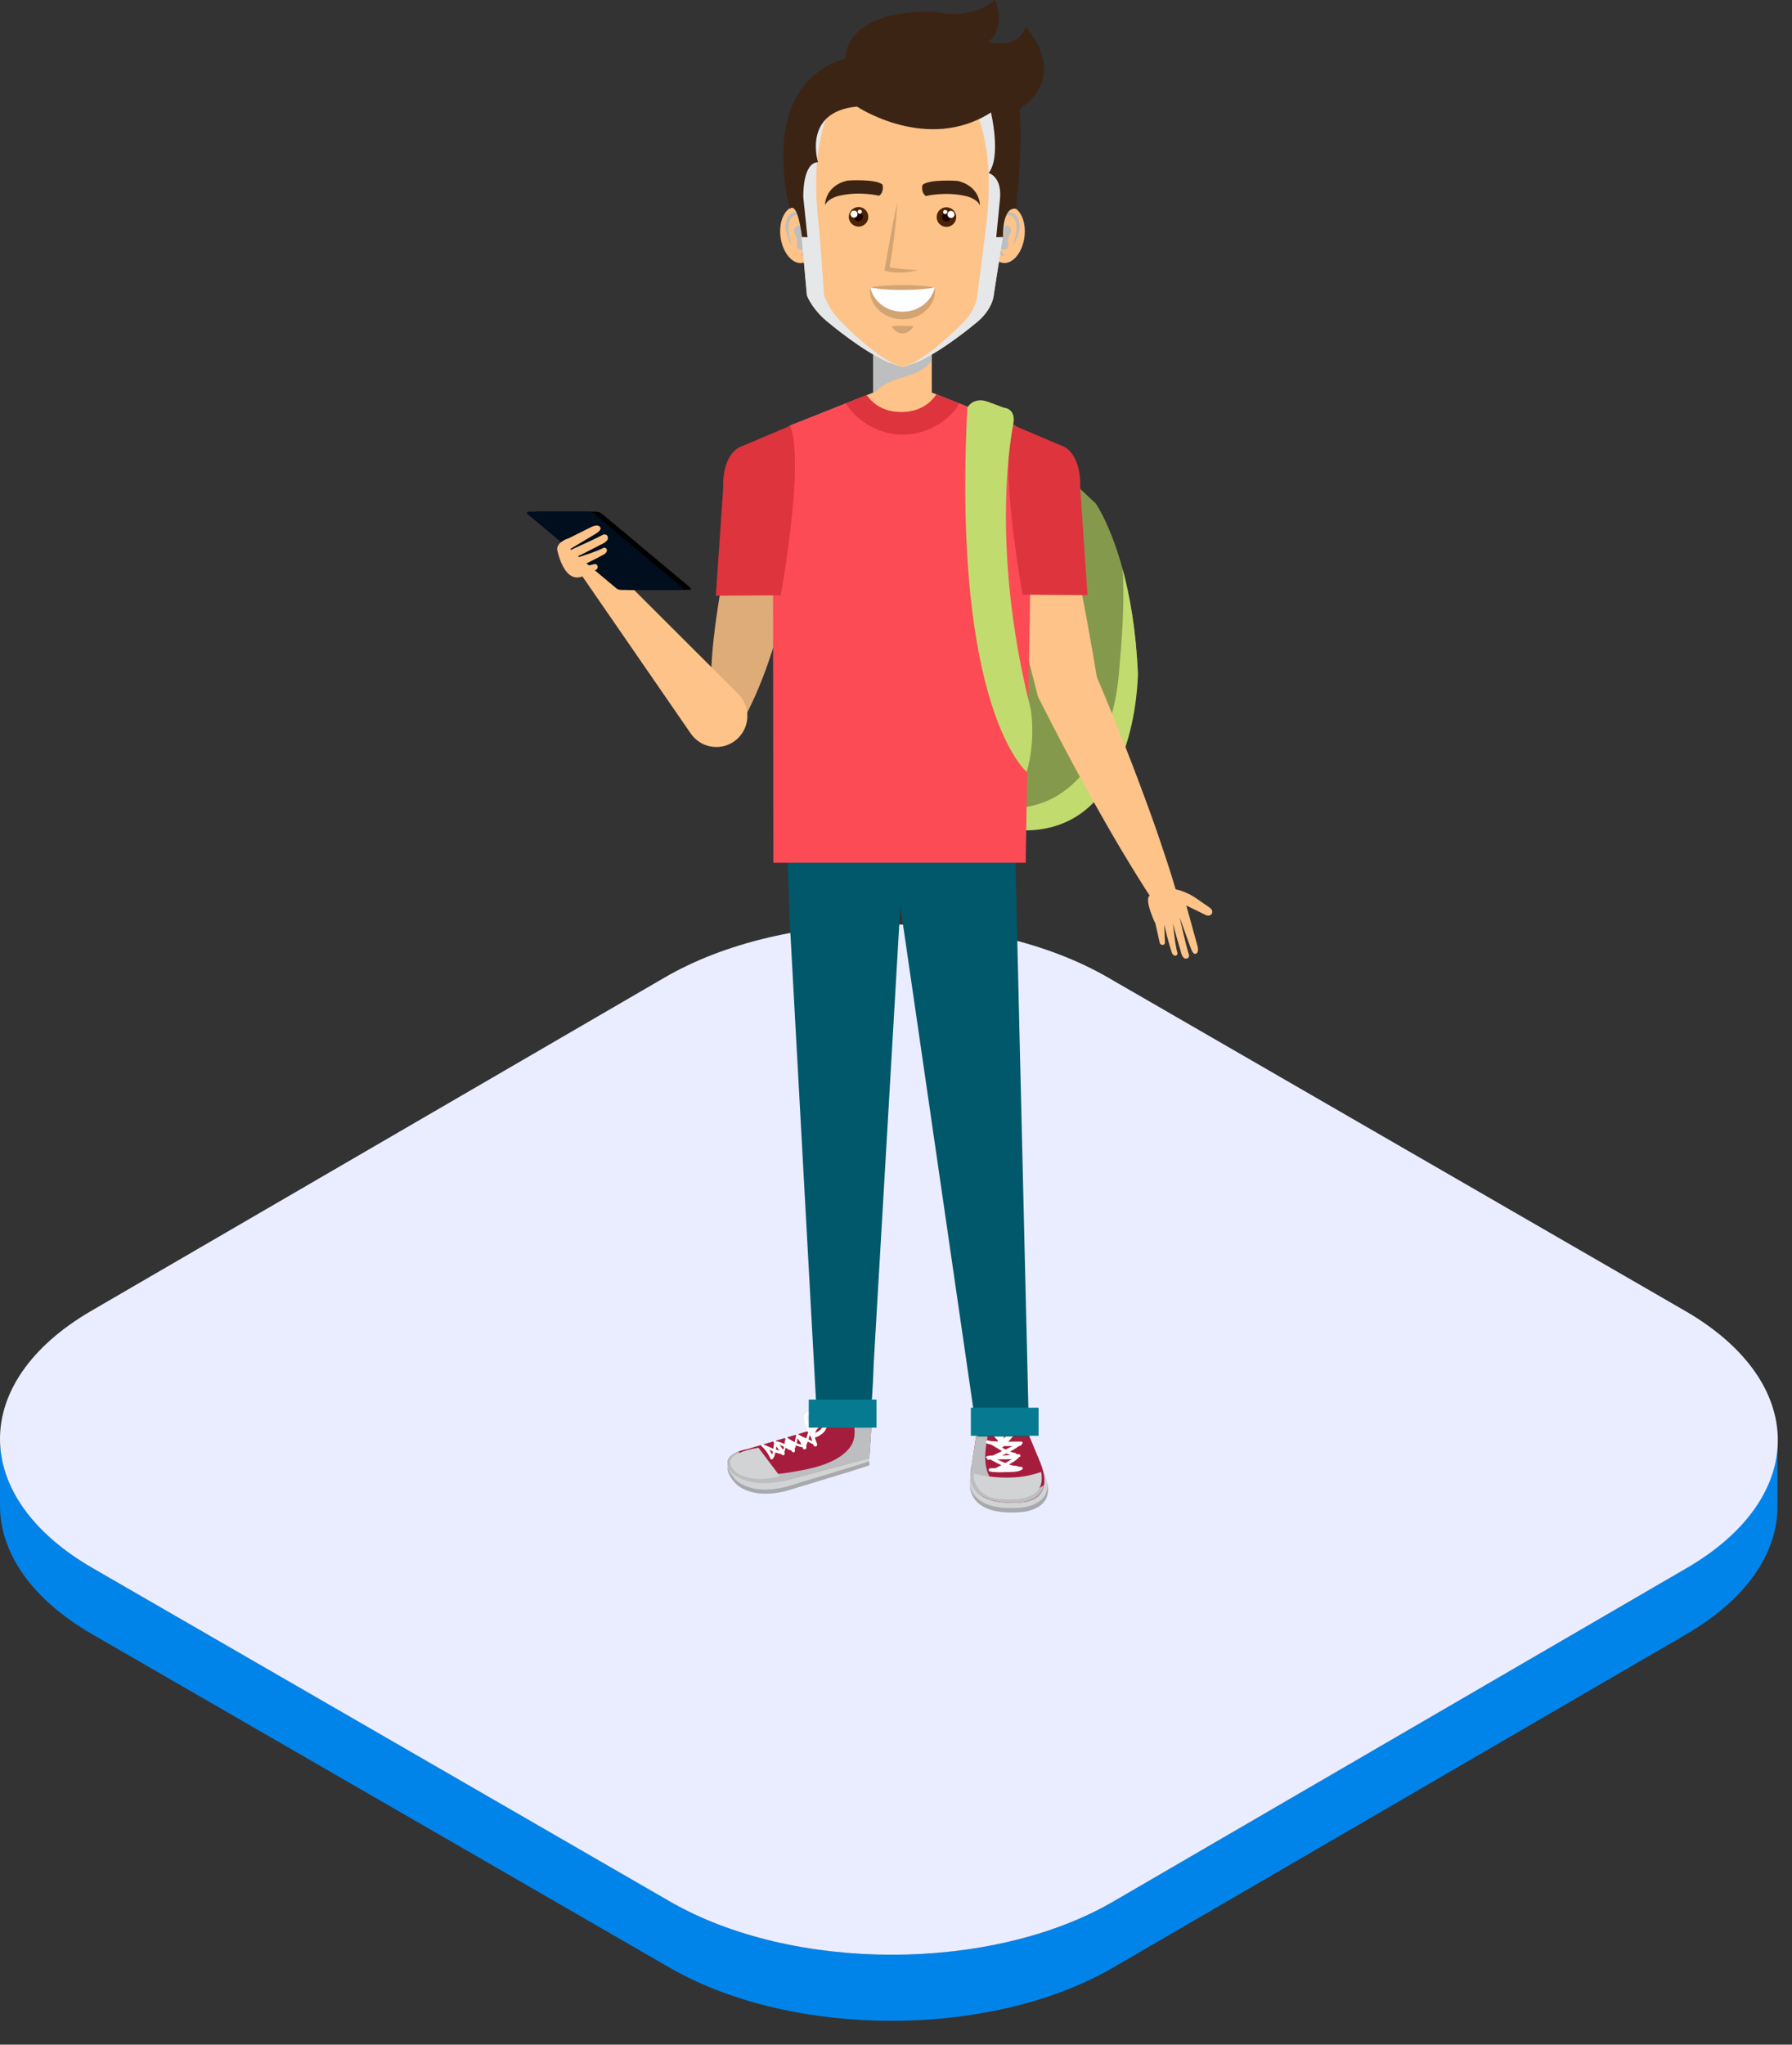 <svg width="64" height="73" viewBox="0 0 64 73" fill="none" xmlns="http://www.w3.org/2000/svg">
<rect x="0" y="0" width="64" height="73" fill="#333333" stroke="none"/>
<path d="M60.239 55.985L39.767 67.886C35.408 70.423 28.31 70.423 23.921 67.886L3.307 55.985C1.101 54.707 -0.005 53.033 0.001 51.365V53.731C-0.011 55.405 1.095 57.079 3.301 58.351L23.909 70.246C28.298 72.783 35.39 72.783 39.756 70.246L60.228 58.345C62.392 57.085 63.481 55.44 63.481 53.79V51.424C63.481 53.074 62.398 54.725 60.233 55.979L60.239 55.985Z" fill="#0184E9"/>
<path d="M60.186 46.804C64.575 49.342 64.599 53.447 60.239 55.984L39.767 67.885C35.408 70.423 28.31 70.423 23.921 67.885L3.307 55.984C-1.082 53.447 -1.105 49.342 3.254 46.804L23.732 34.903C28.091 32.366 35.189 32.366 39.578 34.903L60.186 46.804Z" fill="#EAEDFF"/>
<path d="M28.702 18.115C28.702 18.115 28.663 18.633 28.528 19.394C28.397 20.155 28.172 21.16 27.896 22.153C27.829 22.402 27.755 22.649 27.684 22.894C27.61 23.137 27.535 23.376 27.455 23.606C27.376 23.836 27.294 24.056 27.213 24.265C27.129 24.474 27.049 24.671 26.968 24.85C26.806 25.21 26.656 25.507 26.54 25.712C26.483 25.815 26.435 25.896 26.401 25.951C26.368 26.005 26.349 26.034 26.349 26.034C26.196 26.254 25.893 26.308 25.673 26.154C25.565 26.079 25.498 25.967 25.474 25.848C25.474 25.848 25.468 25.814 25.461 25.751C25.453 25.688 25.44 25.595 25.431 25.477C25.407 25.241 25.391 24.909 25.39 24.515C25.39 24.317 25.395 24.104 25.403 23.881C25.414 23.656 25.429 23.422 25.45 23.18C25.472 22.938 25.499 22.689 25.531 22.437C25.566 22.185 25.598 21.929 25.639 21.674C25.791 20.654 25.993 19.646 26.184 18.897C26.37 18.147 26.545 17.658 26.545 17.658C26.752 17.079 27.388 16.776 27.968 16.983C28.452 17.156 28.742 17.628 28.705 18.117L28.702 18.115Z" fill="#DEAC79"/>
<path d="M35.301 14.35C35.301 14.35 38.107 17.019 39.134 17.977C39.134 17.977 40.457 19.848 40.639 24.045C40.639 24.045 40.502 29.657 36.44 29.645C36.44 29.645 34.889 29.964 35.002 27.044L35.301 14.35Z" fill="#85994D"/>
<path d="M40.639 24.047C40.572 22.497 40.349 21.265 40.095 20.326C40.101 20.427 40.107 20.529 40.111 20.629C40.152 21.761 40.06 22.93 39.96 24.059C39.773 26.19 38.768 28.562 36.488 28.836C36.091 28.884 35.795 29.167 35.435 29.188C35.859 29.763 36.44 29.645 36.44 29.645C40.639 29.794 40.639 24.045 40.639 24.045V24.047Z" fill="#C1DB6F"/>
<path d="M37.475 16.196C37.572 16.526 37.66 16.859 37.746 17.191C37.832 17.524 37.91 17.858 37.993 18.191L38.222 19.194C38.297 19.528 38.368 19.865 38.438 20.2C38.508 20.535 38.577 20.872 38.641 21.209C38.708 21.546 38.77 21.882 38.833 22.22C38.957 22.895 39.074 23.572 39.186 24.249L39.106 24.014C39.376 24.649 39.642 25.287 39.899 25.927C40.028 26.247 40.156 26.568 40.281 26.891C40.408 27.212 40.531 27.536 40.653 27.859C40.897 28.506 41.135 29.156 41.361 29.812C41.47 30.142 41.585 30.468 41.692 30.799C41.799 31.13 41.904 31.461 42.001 31.797C42.07 32.038 41.932 32.288 41.691 32.357C41.498 32.413 41.296 32.332 41.19 32.173C40.995 31.883 40.809 31.589 40.626 31.294C40.441 31 40.264 30.702 40.084 30.405C39.728 29.809 39.384 29.208 39.046 28.605C38.878 28.302 38.709 28 38.547 27.696C38.38 27.393 38.219 27.087 38.056 26.783C37.733 26.172 37.417 25.559 37.105 24.943L37.069 24.872L37.027 24.706C36.855 24.041 36.685 23.376 36.525 22.709C36.445 22.375 36.364 22.041 36.289 21.707C36.211 21.373 36.137 21.038 36.065 20.702C35.992 20.367 35.92 20.032 35.853 19.695L35.654 18.685C35.594 18.347 35.53 18.01 35.473 17.67C35.417 17.332 35.363 16.993 35.317 16.652C35.238 16.046 35.664 15.49 36.27 15.409C36.818 15.337 37.325 15.679 37.476 16.192L37.475 16.196Z" fill="#FDC388"/>
<path d="M41.035 32.001C41.696 31.333 42.72 32.07 42.72 32.07C42.842 32.159 42.969 32.242 43.092 32.328C43.125 32.351 43.158 32.373 43.191 32.396C43.34 32.495 43.286 32.61 43.286 32.61C43.219 32.738 43.073 32.674 43.073 32.674L42.368 32.328L42.768 33.776C42.768 33.776 42.842 34.02 42.697 34.054C42.697 34.054 42.613 34.098 42.528 33.853L42.128 32.744C42.128 32.744 42.362 33.787 42.467 34.105C42.467 34.105 42.472 34.261 42.309 34.218C42.309 34.218 42.216 34.188 42.168 33.959C42.168 33.959 41.905 33.077 41.89 32.948C41.89 32.948 41.961 33.731 42.054 34.032C42.054 34.032 42.064 34.118 41.964 34.121C41.964 34.121 41.892 34.12 41.849 34.006C41.849 34.006 41.707 33.579 41.58 33.012L41.607 33.664C41.607 33.664 41.592 33.739 41.521 33.736C41.521 33.736 41.434 33.745 41.415 33.645L41.266 32.978C41.266 32.978 40.894 32.214 41.032 32.001H41.035Z" fill="#FDC388"/>
<path d="M36.711 51.263L37.227 52.454C37.991 53.979 36.377 53.992 36.377 53.992C34.269 54.117 34.662 52.7 34.662 52.7L34.889 51.263C34.889 51.263 35.8 51.612 36.711 51.263Z" fill="#D1D3D4"/>
<path d="M36.617 50.922L37.099 52.086C37.837 53.731 36.309 53.646 36.309 53.646C34.246 53.738 34.702 52.327 34.702 52.327L34.914 50.922C34.914 50.922 35.766 51.263 36.615 50.922H36.617Z" fill="#A61C3D"/>
<g style="mix-blend-mode:multiply">
<path d="M36.139 53.267C35.004 53.041 35.104 51.928 35.334 51.032C35.079 50.986 34.915 50.922 34.915 50.922L34.703 52.327C34.703 52.327 34.218 53.702 36.302 53.653C36.302 53.653 37.16 53.667 37.284 53.02C36.968 53.251 36.537 53.348 36.139 53.268V53.267Z" fill="#BCBEC0"/>
</g>
<path d="M35.661 53.512C36.413 53.579 37.364 53.521 37.183 52.551C37.054 52.6 36.865 52.651 36.737 52.678C36.11 52.812 35.376 52.759 34.766 52.608C34.766 52.922 34.962 53.45 35.66 53.512H35.661Z" fill="#D1D3D4"/>
<path d="M37.408 52.946C37.47 53.825 36.357 53.835 36.357 53.835C35.078 53.91 34.72 53.419 34.636 53.02C34.661 53.429 34.926 54.076 36.379 53.991C36.379 53.991 37.621 53.98 37.409 52.946H37.408Z" fill="#A7A9AC"/>
<path d="M36.489 52.374C36.447 52.364 36.402 52.361 36.356 52.361C36.315 52.324 36.269 52.337 36.213 52.329C36.153 52.321 36.094 52.303 36.035 52.283C36.154 52.22 36.274 52.149 36.366 52.056C36.373 52.049 36.373 52.042 36.376 52.035C36.389 52.029 36.404 52.023 36.417 52.016C36.465 51.99 36.441 51.919 36.389 51.917C36.358 51.917 36.326 51.917 36.294 51.92C36.299 51.9 36.288 51.878 36.259 51.873C36.194 51.865 36.133 51.847 36.075 51.824C36.191 51.761 36.3 51.693 36.402 51.622C36.407 51.622 36.413 51.622 36.418 51.622C36.462 51.622 36.486 51.59 36.491 51.556C36.495 51.553 36.5 51.549 36.504 51.546C36.55 51.511 36.492 51.444 36.445 51.47C36.444 51.47 36.443 51.471 36.441 51.472C36.434 51.47 36.428 51.468 36.418 51.468C36.281 51.468 36.146 51.471 36.009 51.471C36.28 51.185 36.532 50.858 36.471 50.444C36.465 50.394 36.388 50.362 36.347 50.394C36.09 50.592 35.853 50.832 35.735 51.126C35.72 51.056 35.705 50.985 35.687 50.915C35.65 50.77 35.61 50.509 35.468 50.421C35.307 50.321 35.256 50.636 35.263 50.722C35.282 50.973 35.439 51.249 35.631 51.42C35.634 51.435 35.636 51.45 35.639 51.466C35.55 51.463 35.46 51.457 35.371 51.45C35.341 51.44 35.311 51.427 35.281 51.42C35.259 51.415 35.244 51.429 35.238 51.446C35.203 51.459 35.203 51.519 35.242 51.533C35.296 51.552 35.35 51.566 35.405 51.578C35.524 51.65 35.643 51.724 35.764 51.794C35.772 51.798 35.78 51.804 35.788 51.808C35.679 51.86 35.569 51.912 35.459 51.964C35.386 51.967 35.315 51.972 35.245 51.99C35.208 51.999 35.209 52.054 35.245 52.062C35.249 52.062 35.253 52.062 35.257 52.065C35.245 52.09 35.268 52.125 35.3 52.118C35.32 52.114 35.341 52.109 35.361 52.103C35.486 52.17 35.623 52.246 35.764 52.309C35.694 52.344 35.626 52.381 35.557 52.417C35.494 52.417 35.431 52.42 35.368 52.421C35.305 52.424 35.286 52.522 35.353 52.535C35.375 52.539 35.397 52.54 35.419 52.544C35.427 52.552 35.438 52.559 35.452 52.554C35.456 52.554 35.46 52.551 35.463 52.55C35.619 52.568 35.775 52.565 35.932 52.558C36.103 52.551 36.354 52.566 36.5 52.468C36.536 52.443 36.533 52.385 36.488 52.373L36.489 52.374ZM35.412 50.748C35.4 50.695 35.405 50.648 35.42 50.598C35.42 50.594 35.422 50.592 35.423 50.588C35.449 50.633 35.463 50.695 35.475 50.737C35.522 50.884 35.554 51.033 35.584 51.184C35.505 51.045 35.442 50.891 35.411 50.748H35.412ZM36.31 50.642C36.276 50.922 36.046 51.162 35.836 51.364C35.891 51.073 36.083 50.836 36.31 50.642ZM35.782 51.675C35.801 51.672 35.821 51.665 35.839 51.648C35.844 51.641 35.851 51.635 35.858 51.629C35.958 51.631 36.057 51.629 36.157 51.629C36.075 51.671 35.994 51.711 35.912 51.752C35.868 51.728 35.825 51.702 35.783 51.676L35.782 51.675ZM35.949 51.891C35.994 51.912 36.042 51.93 36.09 51.941C36.007 51.952 35.927 51.961 35.846 51.964C35.827 51.964 35.807 51.964 35.788 51.964C35.843 51.941 35.897 51.916 35.949 51.891ZM35.844 52.099C35.934 52.099 36.036 52.101 36.135 52.093C36.059 52.14 35.984 52.19 35.907 52.235C35.901 52.232 35.892 52.229 35.886 52.227C35.797 52.191 35.705 52.145 35.612 52.102C35.69 52.102 35.768 52.102 35.843 52.101L35.844 52.099Z" fill="white"/>
<path d="M29.359 50.294L29.237 50.982L26.683 51.738C26.683 51.738 25.466 51.925 26.244 52.677C26.244 52.677 26.94 53.257 28.082 52.853L30.462 52.22L31.048 52.062L31.162 50.342L29.359 50.292V50.294Z" fill="#A61C3D"/>
<g style="mix-blend-mode:multiply">
<path d="M30.36 50.321C30.501 50.747 30.632 51.275 30.375 51.646C30.012 52.17 29.192 52.392 28.597 52.499C28.042 52.599 27.306 52.751 26.779 52.484C26.565 52.376 26.446 52.039 26.386 51.819C26.086 51.932 25.734 52.183 26.245 52.677C26.245 52.677 26.942 53.257 28.083 52.853L30.464 52.22L31.05 52.062L31.163 50.342L30.36 50.32V50.321Z" fill="#BCBEC0"/>
</g>
<path d="M27.859 52.712C27.773 52.729 27.685 52.744 27.6 52.759C27.236 52.825 26.827 52.822 26.482 52.679C26.219 52.57 25.874 52.203 26.241 51.964C26.483 51.806 26.799 51.738 27.08 51.688C27.083 51.688 27.086 51.686 27.088 51.686L27.859 52.712Z" fill="#D1D3D4"/>
<path d="M27.136 52.99C27.351 53.006 27.6 52.99 27.879 52.916C27.641 52.958 27.385 52.987 27.136 52.99Z" fill="#A61C3D"/>
<path d="M29.537 50.758C29.533 50.726 29.497 50.699 29.466 50.7C29.326 50.707 29.208 50.777 29.118 50.874C29.118 50.633 29.063 50.376 28.861 50.411C28.616 50.455 28.727 50.797 28.844 51.05C28.829 51.059 28.818 51.078 28.829 51.094C28.84 51.112 28.851 51.129 28.862 51.145C28.836 51.213 28.816 51.283 28.792 51.352C28.702 51.312 28.613 51.271 28.527 51.222C28.512 51.209 28.498 51.198 28.482 51.189C28.453 51.174 28.412 51.197 28.423 51.231C28.427 51.242 28.432 51.253 28.436 51.264C28.41 51.331 28.401 51.406 28.383 51.475C28.383 51.479 28.38 51.484 28.379 51.489C28.305 51.45 28.234 51.406 28.163 51.363C28.142 51.339 28.12 51.319 28.096 51.302C28.065 51.282 28.034 51.313 28.038 51.343C28.041 51.361 28.048 51.378 28.053 51.394C28.03 51.442 28.022 51.499 28.016 51.556C27.926 51.513 27.827 51.469 27.729 51.46C27.723 51.454 27.716 51.447 27.711 51.442C27.671 51.405 27.599 51.45 27.63 51.501C27.636 51.51 27.642 51.519 27.648 51.527C27.634 51.572 27.631 51.621 27.626 51.666C27.625 51.684 27.622 51.702 27.619 51.72C27.615 51.718 27.611 51.717 27.607 51.716C27.482 51.671 27.366 51.603 27.24 51.562C27.235 51.561 27.229 51.562 27.224 51.562C27.191 51.562 27.159 51.599 27.191 51.627C27.343 51.757 27.437 51.901 27.518 52.08C27.54 52.129 27.607 52.103 27.611 52.058C27.619 52.054 27.627 52.048 27.633 52.037C27.663 51.979 27.679 51.916 27.693 51.853C27.763 51.879 27.834 51.902 27.905 51.913C27.907 51.917 27.909 51.92 27.911 51.924C27.919 51.943 27.944 51.957 27.963 51.955C27.982 51.955 27.993 51.951 28.007 51.939C28.029 51.92 28.029 51.888 28.019 51.864C28.016 51.857 28.011 51.85 28.008 51.843C28.033 51.794 28.044 51.735 28.055 51.684C28.119 51.727 28.197 51.784 28.258 51.776C28.275 51.814 28.282 51.836 28.324 51.851C28.345 51.859 28.368 51.849 28.38 51.831C28.401 51.799 28.395 51.76 28.38 51.72C28.404 51.686 28.42 51.646 28.431 51.603C28.502 51.636 28.581 51.664 28.658 51.666C28.662 51.677 28.666 51.687 28.67 51.698C28.698 51.78 28.81 51.75 28.799 51.666C28.798 51.654 28.794 51.643 28.791 51.631C28.806 51.578 28.825 51.523 28.846 51.468C28.911 51.501 28.978 51.534 29.046 51.567C29.048 51.576 29.051 51.586 29.055 51.595C29.087 51.688 29.217 51.638 29.18 51.546C29.154 51.482 29.132 51.404 29.102 51.328C29.362 51.242 29.581 51.05 29.536 50.754L29.537 50.758ZM27.573 51.933C27.545 51.875 27.51 51.814 27.466 51.761C27.489 51.77 27.512 51.782 27.536 51.791C27.558 51.801 27.581 51.81 27.604 51.821C27.597 51.859 27.586 51.898 27.573 51.933ZM27.712 51.751C27.718 51.717 27.723 51.68 27.727 51.642C27.764 51.691 27.803 51.74 27.837 51.791C27.796 51.777 27.755 51.764 27.714 51.751H27.712ZM27.967 51.766C27.928 51.702 27.887 51.639 27.838 51.582C27.893 51.606 27.949 51.628 28.001 51.654C27.993 51.69 27.979 51.728 27.967 51.768V51.766ZM28.843 50.54C28.936 50.426 28.972 50.816 28.973 50.843C28.973 50.901 28.973 50.962 28.968 51.022C28.958 51.001 28.948 50.981 28.94 50.96C28.907 50.882 28.774 50.622 28.844 50.539L28.843 50.54ZM28.547 51.561C28.514 51.551 28.483 51.539 28.451 51.526C28.453 51.517 28.456 51.508 28.457 51.499C28.468 51.452 28.48 51.401 28.486 51.35C28.506 51.378 28.527 51.404 28.544 51.431C28.576 51.476 28.599 51.523 28.621 51.571C28.59 51.568 28.561 51.567 28.547 51.562V51.561ZM28.876 51.389C28.892 51.338 28.909 51.287 28.918 51.237C28.935 51.265 28.952 51.293 28.966 51.324C28.984 51.365 28.996 51.406 29.01 51.449C28.966 51.428 28.921 51.408 28.876 51.389ZM29.107 51.157C29.165 51.031 29.26 50.901 29.392 50.863C29.378 51.014 29.247 51.107 29.107 51.157Z" fill="white"/>
<path d="M31.048 52.063L30.462 52.221L28.082 52.855C26.821 53.156 26.255 52.667 26.255 52.667C26.096 52.559 26.014 52.4 25.992 52.293C25.953 52.453 26.005 52.66 26.237 52.926C26.237 52.926 26.742 53.583 28.115 53.217L30.454 52.507L31.041 52.317L31.048 52.065V52.063Z" fill="#D1D3D4"/>
<path d="M30.449 52.362L28.109 53.072C26.736 53.438 26.231 52.781 26.231 52.781C26.083 52.611 26.009 52.466 25.985 52.341C25.967 52.493 26.029 52.685 26.238 52.926C26.238 52.926 26.743 53.583 28.116 53.218L30.455 52.507L31.043 52.317L31.047 52.173L30.45 52.362H30.449Z" fill="#A7A9AC"/>
<path d="M33.278 12.406H31.186V14.455H33.278V12.406Z" fill="#FDC388"/>
<g style="mix-blend-mode:multiply">
<path d="M31.371 13.887C31.945 13.386 32.799 13.52 33.278 12.875V12.406H31.186V14.113C31.237 14.028 31.297 13.951 31.371 13.887Z" fill="#BCBEC0"/>
</g>
<path d="M35.322 8.297C35.248 8.852 35.471 9.341 35.82 9.387C36.169 9.434 36.513 9.022 36.587 8.465C36.66 7.909 36.437 7.42 36.087 7.374C35.738 7.327 35.394 7.739 35.32 8.295L35.322 8.297Z" fill="#FDC388"/>
<g style="mix-blend-mode:multiply">
<path d="M35.752 8.131C35.752 8.131 35.754 8.099 35.765 8.049C35.775 7.997 35.798 7.926 35.836 7.848C35.875 7.774 35.939 7.686 36.027 7.681C36.048 7.679 36.07 7.681 36.094 7.687C36.098 7.689 36.121 7.697 36.128 7.701C36.136 7.707 36.144 7.709 36.154 7.718C36.192 7.745 36.224 7.787 36.246 7.837C36.269 7.885 36.285 7.939 36.296 7.993C36.306 8.046 36.314 8.104 36.309 8.151C36.302 8.208 36.302 8.264 36.292 8.313C36.284 8.362 36.276 8.409 36.269 8.453C36.258 8.496 36.25 8.536 36.242 8.573C36.235 8.609 36.222 8.639 36.217 8.665C36.202 8.715 36.195 8.746 36.195 8.746C36.195 8.746 36.211 8.72 36.237 8.673C36.25 8.65 36.267 8.621 36.281 8.587C36.296 8.553 36.314 8.514 36.331 8.47C36.347 8.427 36.361 8.377 36.376 8.325C36.392 8.273 36.398 8.22 36.407 8.164C36.417 8.099 36.414 8.038 36.403 7.974C36.392 7.911 36.374 7.848 36.347 7.787C36.318 7.727 36.276 7.67 36.215 7.627C36.202 7.616 36.183 7.608 36.163 7.6C36.144 7.592 36.139 7.592 36.116 7.585C36.081 7.579 36.046 7.577 36.01 7.582C35.939 7.593 35.883 7.637 35.847 7.683C35.81 7.73 35.79 7.779 35.775 7.824C35.745 7.915 35.743 7.994 35.743 8.047C35.743 8.102 35.752 8.131 35.752 8.131Z" fill="#BCBEC0"/>
</g>
<g style="mix-blend-mode:multiply">
<path d="M35.752 8.131C35.752 8.131 35.716 8.072 35.943 8.054C35.943 8.054 36.2 8.088 36.068 8.366C36.039 8.427 36.016 8.488 36.003 8.554C35.987 8.647 36.035 8.772 35.98 8.855C35.907 8.963 35.704 8.907 35.684 8.785C35.669 8.692 35.776 8.532 35.827 8.465C35.827 8.465 35.977 8.261 35.753 8.134L35.752 8.131Z" fill="#BCBEC0"/>
</g>
<g style="mix-blend-mode:multiply">
<path d="M35.683 8.771C35.683 8.771 35.676 8.775 35.666 8.786C35.655 8.797 35.644 8.815 35.636 8.838C35.631 8.851 35.629 8.863 35.627 8.878C35.625 8.893 35.621 8.908 35.627 8.923C35.629 8.94 35.631 8.956 35.635 8.972C35.64 8.989 35.648 9.002 35.657 9.018C35.666 9.031 35.673 9.048 35.685 9.059C35.696 9.071 35.71 9.081 35.721 9.09C35.744 9.112 35.77 9.123 35.794 9.128C35.839 9.143 35.872 9.143 35.872 9.143C35.872 9.143 35.856 9.111 35.832 9.076C35.825 9.068 35.82 9.059 35.811 9.05C35.806 9.041 35.8 9.03 35.794 9.02C35.787 9.011 35.781 9 35.773 8.992C35.765 8.983 35.762 8.971 35.757 8.961C35.742 8.942 35.735 8.922 35.725 8.901C35.72 8.892 35.717 8.881 35.713 8.871C35.71 8.86 35.705 8.851 35.702 8.841C35.691 8.803 35.684 8.768 35.684 8.768L35.683 8.771Z" fill="#BCBEC0"/>
</g>
<path d="M29.142 8.297C29.215 8.852 28.992 9.341 28.643 9.388C28.294 9.434 27.951 9.022 27.877 8.465C27.803 7.909 28.026 7.421 28.376 7.374C28.725 7.327 29.069 7.739 29.143 8.295L29.142 8.297Z" fill="#FDC388"/>
<g style="mix-blend-mode:multiply">
<path d="M28.713 8.131C28.713 8.131 28.71 8.1 28.699 8.049C28.689 7.997 28.666 7.926 28.629 7.848C28.591 7.774 28.526 7.686 28.439 7.681C28.417 7.679 28.395 7.681 28.372 7.687C28.368 7.689 28.345 7.697 28.338 7.701C28.331 7.707 28.321 7.709 28.312 7.718C28.275 7.745 28.243 7.787 28.22 7.837C28.197 7.885 28.18 7.939 28.169 7.993C28.16 8.046 28.151 8.104 28.157 8.152C28.164 8.208 28.162 8.264 28.172 8.313C28.18 8.362 28.188 8.409 28.195 8.453C28.206 8.496 28.214 8.536 28.223 8.573C28.23 8.609 28.242 8.639 28.247 8.665C28.262 8.715 28.269 8.746 28.269 8.746C28.269 8.746 28.253 8.72 28.227 8.673C28.214 8.65 28.197 8.621 28.183 8.587C28.168 8.553 28.15 8.514 28.134 8.47C28.117 8.427 28.104 8.377 28.088 8.325C28.072 8.273 28.068 8.22 28.057 8.164C28.047 8.1 28.05 8.038 28.061 7.974C28.072 7.911 28.09 7.848 28.117 7.787C28.146 7.727 28.188 7.67 28.249 7.627C28.262 7.616 28.282 7.608 28.301 7.6C28.32 7.592 28.325 7.592 28.349 7.585C28.383 7.579 28.418 7.577 28.454 7.582C28.525 7.593 28.581 7.637 28.617 7.683C28.654 7.73 28.674 7.779 28.691 7.824C28.72 7.915 28.722 7.994 28.722 8.047C28.722 8.102 28.714 8.131 28.714 8.131H28.713Z" fill="#BCBEC0"/>
</g>
<g style="mix-blend-mode:multiply">
<path d="M28.713 8.131C28.713 8.131 28.749 8.072 28.523 8.054C28.523 8.054 28.265 8.089 28.397 8.366C28.426 8.427 28.449 8.488 28.461 8.554C28.478 8.647 28.43 8.772 28.485 8.855C28.557 8.963 28.761 8.907 28.782 8.785C28.797 8.692 28.69 8.532 28.639 8.465C28.639 8.465 28.489 8.261 28.713 8.134V8.131Z" fill="#BCBEC0"/>
</g>
<g style="mix-blend-mode:multiply">
<path d="M28.782 8.771C28.782 8.771 28.79 8.775 28.798 8.786C28.808 8.797 28.82 8.815 28.828 8.838C28.834 8.851 28.835 8.863 28.838 8.878C28.839 8.893 28.843 8.908 28.838 8.923C28.835 8.94 28.834 8.956 28.829 8.972C28.824 8.989 28.814 9.003 28.808 9.018C28.798 9.031 28.791 9.048 28.779 9.059C28.768 9.071 28.754 9.081 28.743 9.09C28.72 9.112 28.694 9.123 28.671 9.129C28.624 9.144 28.591 9.144 28.591 9.144C28.591 9.144 28.606 9.111 28.631 9.076C28.637 9.068 28.643 9.059 28.651 9.05C28.657 9.041 28.663 9.03 28.669 9.02C28.676 9.011 28.682 9 28.69 8.992C28.698 8.983 28.701 8.971 28.706 8.961C28.721 8.942 28.728 8.922 28.738 8.901C28.743 8.892 28.746 8.881 28.75 8.871C28.753 8.86 28.758 8.851 28.761 8.841C28.772 8.803 28.779 8.768 28.779 8.768L28.782 8.771Z" fill="#BCBEC0"/>
</g>
<path d="M32.243 2.004C32.243 2.004 32.235 2.004 32.231 2.004C32.227 2.004 32.222 2.004 32.218 2.004C31.382 2.052 27.734 2.575 28.606 8.197L28.82 10.55C28.82 10.55 29.006 11.078 29.661 11.576C29.661 11.576 30.789 12.525 31.735 12.945C31.735 12.945 31.942 13.004 32.22 13.107V13.115C32.22 13.115 32.228 13.112 32.232 13.111C32.236 13.112 32.24 13.113 32.244 13.115V13.107C32.522 13.005 32.729 12.945 32.729 12.945C33.675 12.525 34.801 11.576 34.801 11.576C35.456 11.078 35.487 10.55 35.487 10.55L35.855 8.197C36.725 2.575 33.077 2.053 32.242 2.008L32.243 2.004Z" fill="#FDC388"/>
<g style="mix-blend-mode:multiply">
<path d="M32.223 13.111V13.102C31.994 13.001 31.824 12.941 31.824 12.941C31.048 12.521 30.124 11.572 30.124 11.572C29.588 11.074 29.434 10.545 29.434 10.545L29.259 8.192C28.543 2.571 31.534 2.048 32.22 2.001C32.22 2.001 32.219 2 32.217 2C31.381 2.048 27.733 2.571 28.605 8.192L28.818 10.545C28.818 10.545 29.005 11.074 29.66 11.572C29.66 11.572 30.788 12.521 31.734 12.941C31.734 12.941 31.941 13 32.219 13.102V13.111C32.219 13.111 32.22 13.111 32.221 13.111H32.223Z" fill="#E6E7E8"/>
<path d="M32.243 2.004C32.243 2.004 32.242 2.003 32.24 2.004C32.926 2.052 35.917 2.573 35.204 8.194L34.903 10.547C34.903 10.547 34.877 11.075 34.34 11.573C34.34 11.573 33.416 12.522 32.64 12.942C32.64 12.942 32.47 13.002 32.243 13.104V13.112C32.243 13.112 32.245 13.112 32.246 13.112V13.104C32.524 13.002 32.73 12.942 32.73 12.942C33.676 12.522 34.803 11.573 34.803 11.573C35.457 11.075 35.489 10.547 35.489 10.547L35.857 8.194C36.726 2.572 33.078 2.051 32.243 2.005V2.004Z" fill="#E6E7E8"/>
</g>
<path d="M31.079 10.264C31.101 10.821 31.608 11.266 32.231 11.266C32.854 11.266 33.362 10.821 33.384 10.264H31.077H31.079Z" fill="white"/>
<path d="M33.385 10.264C33.385 10.264 33.241 10.294 33.025 10.314C32.917 10.325 32.791 10.335 32.656 10.342C32.52 10.349 32.376 10.35 32.233 10.353C31.944 10.353 31.656 10.338 31.44 10.316C31.224 10.295 31.08 10.265 31.08 10.265C31.08 10.265 31.224 10.235 31.44 10.214C31.656 10.193 31.945 10.178 32.233 10.178C32.376 10.179 32.521 10.18 32.656 10.188C32.791 10.195 32.917 10.204 33.025 10.216C33.241 10.236 33.385 10.267 33.385 10.267V10.264Z" fill="#D2A373"/>
<path d="M31.078 10.264C31.078 10.264 31.083 10.276 31.09 10.301C31.096 10.324 31.106 10.361 31.124 10.403C31.137 10.446 31.163 10.494 31.191 10.548C31.222 10.602 31.261 10.658 31.307 10.715C31.355 10.77 31.411 10.826 31.477 10.877C31.541 10.928 31.616 10.973 31.696 11.011C31.775 11.052 31.864 11.077 31.953 11.099C32.041 11.12 32.144 11.127 32.226 11.13C32.339 11.127 32.417 11.12 32.51 11.099C32.599 11.077 32.69 11.052 32.768 11.011C32.847 10.973 32.922 10.928 32.987 10.877C33.052 10.826 33.107 10.77 33.156 10.715C33.203 10.659 33.241 10.602 33.273 10.548C33.3 10.494 33.326 10.446 33.34 10.402C33.358 10.359 33.366 10.325 33.374 10.301C33.381 10.276 33.385 10.264 33.385 10.264C33.385 10.264 33.385 10.277 33.389 10.302C33.389 10.327 33.399 10.365 33.393 10.413C33.393 10.461 33.385 10.52 33.37 10.587C33.36 10.62 33.351 10.655 33.339 10.691C33.323 10.726 33.308 10.765 33.288 10.802C33.247 10.877 33.196 10.956 33.126 11.026C33.059 11.099 32.978 11.168 32.884 11.222C32.791 11.279 32.687 11.325 32.576 11.355C32.469 11.387 32.335 11.398 32.238 11.401C32.109 11.397 32.001 11.386 31.889 11.353C31.778 11.323 31.674 11.277 31.581 11.22C31.486 11.167 31.406 11.097 31.339 11.025C31.269 10.955 31.218 10.874 31.177 10.8C31.157 10.763 31.142 10.725 31.126 10.689C31.114 10.652 31.105 10.617 31.095 10.585C31.08 10.518 31.072 10.461 31.072 10.411C31.068 10.364 31.076 10.328 31.077 10.302C31.08 10.277 31.081 10.264 31.081 10.264H31.078Z" fill="#D2A373"/>
<path d="M32.043 7.227C32.036 7.429 32.016 7.627 32.001 7.828C31.983 8.028 31.96 8.227 31.937 8.427C31.891 8.825 31.823 9.22 31.759 9.616L31.703 9.524C31.718 9.53 31.742 9.534 31.761 9.539L31.826 9.552C31.868 9.56 31.913 9.564 31.957 9.574C32.046 9.586 32.135 9.596 32.225 9.604C32.316 9.615 32.406 9.616 32.498 9.626C32.59 9.634 32.681 9.635 32.774 9.646C32.729 9.659 32.684 9.668 32.639 9.676C32.594 9.685 32.547 9.695 32.502 9.702C32.41 9.712 32.317 9.727 32.224 9.727C32.178 9.727 32.131 9.731 32.083 9.73L31.942 9.724C31.895 9.72 31.848 9.715 31.801 9.708L31.73 9.695C31.705 9.69 31.683 9.686 31.656 9.678L31.587 9.659L31.6 9.586L31.703 8.996C31.742 8.8 31.774 8.603 31.811 8.406L31.923 7.816C31.964 7.62 32.001 7.423 32.046 7.227H32.043Z" fill="#D2A373"/>
<path d="M36.86 16.893C37.134 15.748 36.244 15.194 36.244 15.194L33.189 13.98H31.275L28.22 15.194C28.22 15.194 27.33 15.748 27.604 16.893L28.825 25.493C28.825 25.493 28.883 25.923 28.836 26.949H35.635C35.543 26.242 35.641 25.493 35.641 25.493L36.86 16.893Z" fill="#FDC388"/>
<path d="M36.752 51.285H34.905L33.259 39.948L32.155 32.355L31.201 48.724C31.201 48.724 31.185 49.579 31.063 50.971H29.196L28.203 32.866C28.203 32.866 28.172 31.969 28.119 30.473V26.948H36.258V30.473L36.752 51.285Z" fill="#00586A"/>
<path d="M31.303 49.968H28.884V50.971H31.303V49.968Z" fill="#067A90"/>
<path d="M37.092 50.258H34.673V51.261H37.092V50.258Z" fill="#067A90"/>
<path d="M32.944 6.605C32.944 6.605 32.877 6.867 33.066 6.999C33.066 6.999 33.754 6.829 34.491 6.999C34.491 6.999 34.888 7.081 34.999 7.336C34.999 7.336 35.014 6.644 34.194 6.458C34.194 6.458 33.184 6.386 32.946 6.603L32.944 6.605Z" fill="#3C2415"/>
<path d="M34.151 7.75C34.151 7.943 33.994 8.1 33.801 8.1C33.608 8.1 33.452 7.943 33.452 7.75C33.452 7.557 33.608 7.401 33.801 7.401C33.994 7.401 34.151 7.557 34.151 7.75Z" fill="#4A2405"/>
<path d="M33.963 7.751C33.963 7.84 33.89 7.911 33.803 7.911C33.715 7.911 33.642 7.838 33.642 7.751C33.642 7.663 33.715 7.591 33.803 7.591C33.89 7.591 33.963 7.663 33.963 7.751Z" fill="#230000"/>
<path d="M34.089 7.656C34.089 7.726 34.032 7.782 33.963 7.782C33.893 7.782 33.837 7.726 33.837 7.656C33.837 7.586 33.893 7.53 33.963 7.53C34.032 7.53 34.089 7.586 34.089 7.656Z" fill="white"/>
<path d="M33.833 7.57C33.833 7.612 33.799 7.645 33.758 7.645C33.717 7.645 33.682 7.611 33.682 7.57C33.682 7.529 33.717 7.495 33.758 7.495C33.799 7.495 33.833 7.529 33.833 7.57Z" fill="white"/>
<path d="M31.519 6.594C31.519 6.594 31.586 6.856 31.397 6.988C31.397 6.988 30.71 6.818 29.973 6.988C29.973 6.988 29.576 7.07 29.465 7.325C29.465 7.325 29.45 6.633 30.27 6.447C30.27 6.447 31.28 6.375 31.518 6.592L31.519 6.594Z" fill="#3C2415"/>
<path d="M30.314 7.741C30.314 7.934 30.47 8.09 30.663 8.09C30.856 8.09 31.012 7.934 31.012 7.741C31.012 7.548 30.856 7.392 30.663 7.392C30.47 7.392 30.314 7.548 30.314 7.741Z" fill="#4A2405"/>
<path d="M30.501 7.741C30.501 7.83 30.573 7.901 30.661 7.901C30.749 7.901 30.821 7.829 30.821 7.741C30.821 7.653 30.749 7.581 30.661 7.581C30.573 7.581 30.501 7.653 30.501 7.741Z" fill="#230000"/>
<path d="M30.375 7.645C30.375 7.715 30.431 7.771 30.501 7.771C30.571 7.771 30.627 7.715 30.627 7.645C30.627 7.575 30.571 7.519 30.501 7.519C30.431 7.519 30.375 7.575 30.375 7.645Z" fill="white"/>
<path d="M30.631 7.559C30.631 7.601 30.665 7.634 30.706 7.634C30.747 7.634 30.782 7.6 30.782 7.559C30.782 7.518 30.747 7.484 30.706 7.484C30.665 7.484 30.631 7.518 30.631 7.559Z" fill="white"/>
<path d="M31.856 11.646C31.856 11.646 31.902 11.642 31.974 11.639C32.045 11.638 32.138 11.635 32.232 11.632C32.327 11.635 32.421 11.636 32.491 11.639C32.562 11.642 32.609 11.646 32.609 11.646V11.673C32.609 11.673 32.562 11.752 32.491 11.806C32.456 11.836 32.414 11.861 32.371 11.877C32.349 11.883 32.325 11.897 32.302 11.897L32.232 11.905L32.163 11.897C32.139 11.897 32.116 11.883 32.094 11.876C32.05 11.86 32.009 11.835 31.974 11.805C31.902 11.75 31.856 11.673 31.856 11.673V11.646Z" fill="#D2A373"/>
<path d="M36.4 3.782C36.56 5.196 36.287 7.455 36.287 7.455C35.784 7.363 35.825 8.462 35.825 8.462L35.58 8.47L35.717 7.067C35.775 6.291 35.307 6.178 35.307 6.178C35.769 5.603 35.392 4.015 35.392 4.015C33.11 5.475 30.606 3.805 30.606 3.805C28.645 3.987 29.214 5.79 29.214 5.79C28.643 5.813 28.69 7.056 28.69 7.056L28.838 8.47L28.639 8.462C28.475 7.119 28.211 7.455 28.211 7.455C27.914 6.405 27.982 5.288 27.982 5.288C28.074 2.482 30.195 2.094 30.195 2.094C30.195 2.094 30.053 0.365 33.383 0.411C33.383 0.411 34.57 0.776 35.528 0C35.528 0 35.984 0.913 35.3 1.506C35.3 1.506 36.395 1.779 36.623 0.958C36.623 0.958 38.311 2.692 36.304 3.97" fill="#3C2415"/>
<path d="M36.244 15.194L33.445 14.083C33.194 14.454 32.776 14.715 32.19 14.715C31.604 14.715 31.204 14.467 30.952 14.109L28.22 15.194C28.22 15.194 27.33 15.748 27.604 16.893L27.619 30.802H36.632L36.86 16.893C37.134 15.748 36.244 15.194 36.244 15.194Z" fill="#FC4B55"/>
<path d="M34.154 14.581C34.184 14.519 34.216 14.46 34.251 14.401L33.445 14.081C33.195 14.452 32.776 14.713 32.19 14.713C31.604 14.713 31.204 14.466 30.953 14.107L30.204 14.404C30.645 15.069 31.399 15.517 32.243 15.517C33.01 15.517 33.703 15.147 34.154 14.581Z" fill="#DD343E"/>
<path d="M28.223 15.2C28.747 16.568 27.882 21.253 27.882 21.253L25.566 21.268L25.829 17.386C25.829 17.386 25.76 16.359 26.376 15.983L28.223 15.2Z" fill="#DD343E"/>
<path d="M36.183 15.178C35.658 16.547 36.523 21.231 36.523 21.231L38.84 21.246L38.577 17.364C38.577 17.364 38.645 16.337 38.029 15.961L36.183 15.178Z" fill="#DD343E"/>
<path d="M34.548 14.555C34.548 14.555 34.754 14.144 35.301 14.35L35.849 14.555C35.849 14.555 36.312 14.567 36.183 15.176C36.183 15.176 35.301 19.346 36.807 25.3C36.807 25.3 37.012 26.327 36.67 27.559C36.67 27.559 34.001 25.369 34.548 14.555Z" fill="#C1DB6F"/>
<path d="M24.671 26.191L20.585 20.266C20.444 20.062 20.496 19.781 20.7 19.64C20.88 19.516 21.121 19.542 21.272 19.692L26.367 24.777C26.8 25.21 26.8 25.912 26.368 26.345C25.935 26.777 25.233 26.779 24.801 26.346C24.754 26.3 24.707 26.244 24.671 26.191Z" fill="#FDC388"/>
<path d="M24.678 21.001C24.678 21.035 24.65 21.062 24.616 21.062H22.494C22.46 21.062 22.351 21.062 22.289 20.999L19.096 18.33C19.096 18.296 19.123 18.267 19.157 18.267H21.265C21.299 18.267 21.398 18.267 21.484 18.33L24.678 20.999V21.001Z" fill="black"/>
<path d="M24.396 21.001C24.396 21.035 24.368 21.062 24.333 21.062H22.211C22.177 21.062 22.067 21.062 22.006 20.999L18.814 18.33C18.814 18.296 18.841 18.267 18.876 18.267H20.984C21.019 18.267 21.117 18.267 21.203 18.33L24.397 20.999L24.396 21.001Z" fill="#000E1D"/>
<path d="M21.558 19.558C21.324 19.684 20.791 19.855 20.53 19.934C20.527 19.929 20.525 19.923 20.52 19.918C20.822 19.777 21.451 19.447 21.451 19.447C21.698 19.344 21.711 19.233 21.711 19.233C21.722 19.042 21.55 19.083 21.55 19.083C21.324 19.209 20.738 19.474 20.385 19.633C20.381 19.621 20.375 19.61 20.371 19.598L21.254 19.069C21.509 18.921 21.442 18.836 21.442 18.836C21.372 18.682 21.114 18.817 21.114 18.817L20.296 19.225C20.225 19.239 19.883 19.376 19.899 19.619C19.899 19.619 20.149 20.988 20.915 20.52C20.915 20.52 20.912 20.516 20.909 20.512L21.262 20.357C21.37 20.312 21.342 20.218 21.342 20.218C21.331 20.137 21.242 20.137 21.242 20.137L20.73 20.26C20.723 20.249 20.715 20.238 20.707 20.226C21.215 19.993 21.572 19.792 21.572 19.792C21.689 19.719 21.676 19.639 21.676 19.639C21.65 19.526 21.555 19.556 21.555 19.556L21.558 19.558Z" fill="#FDC388"/>
</svg>
